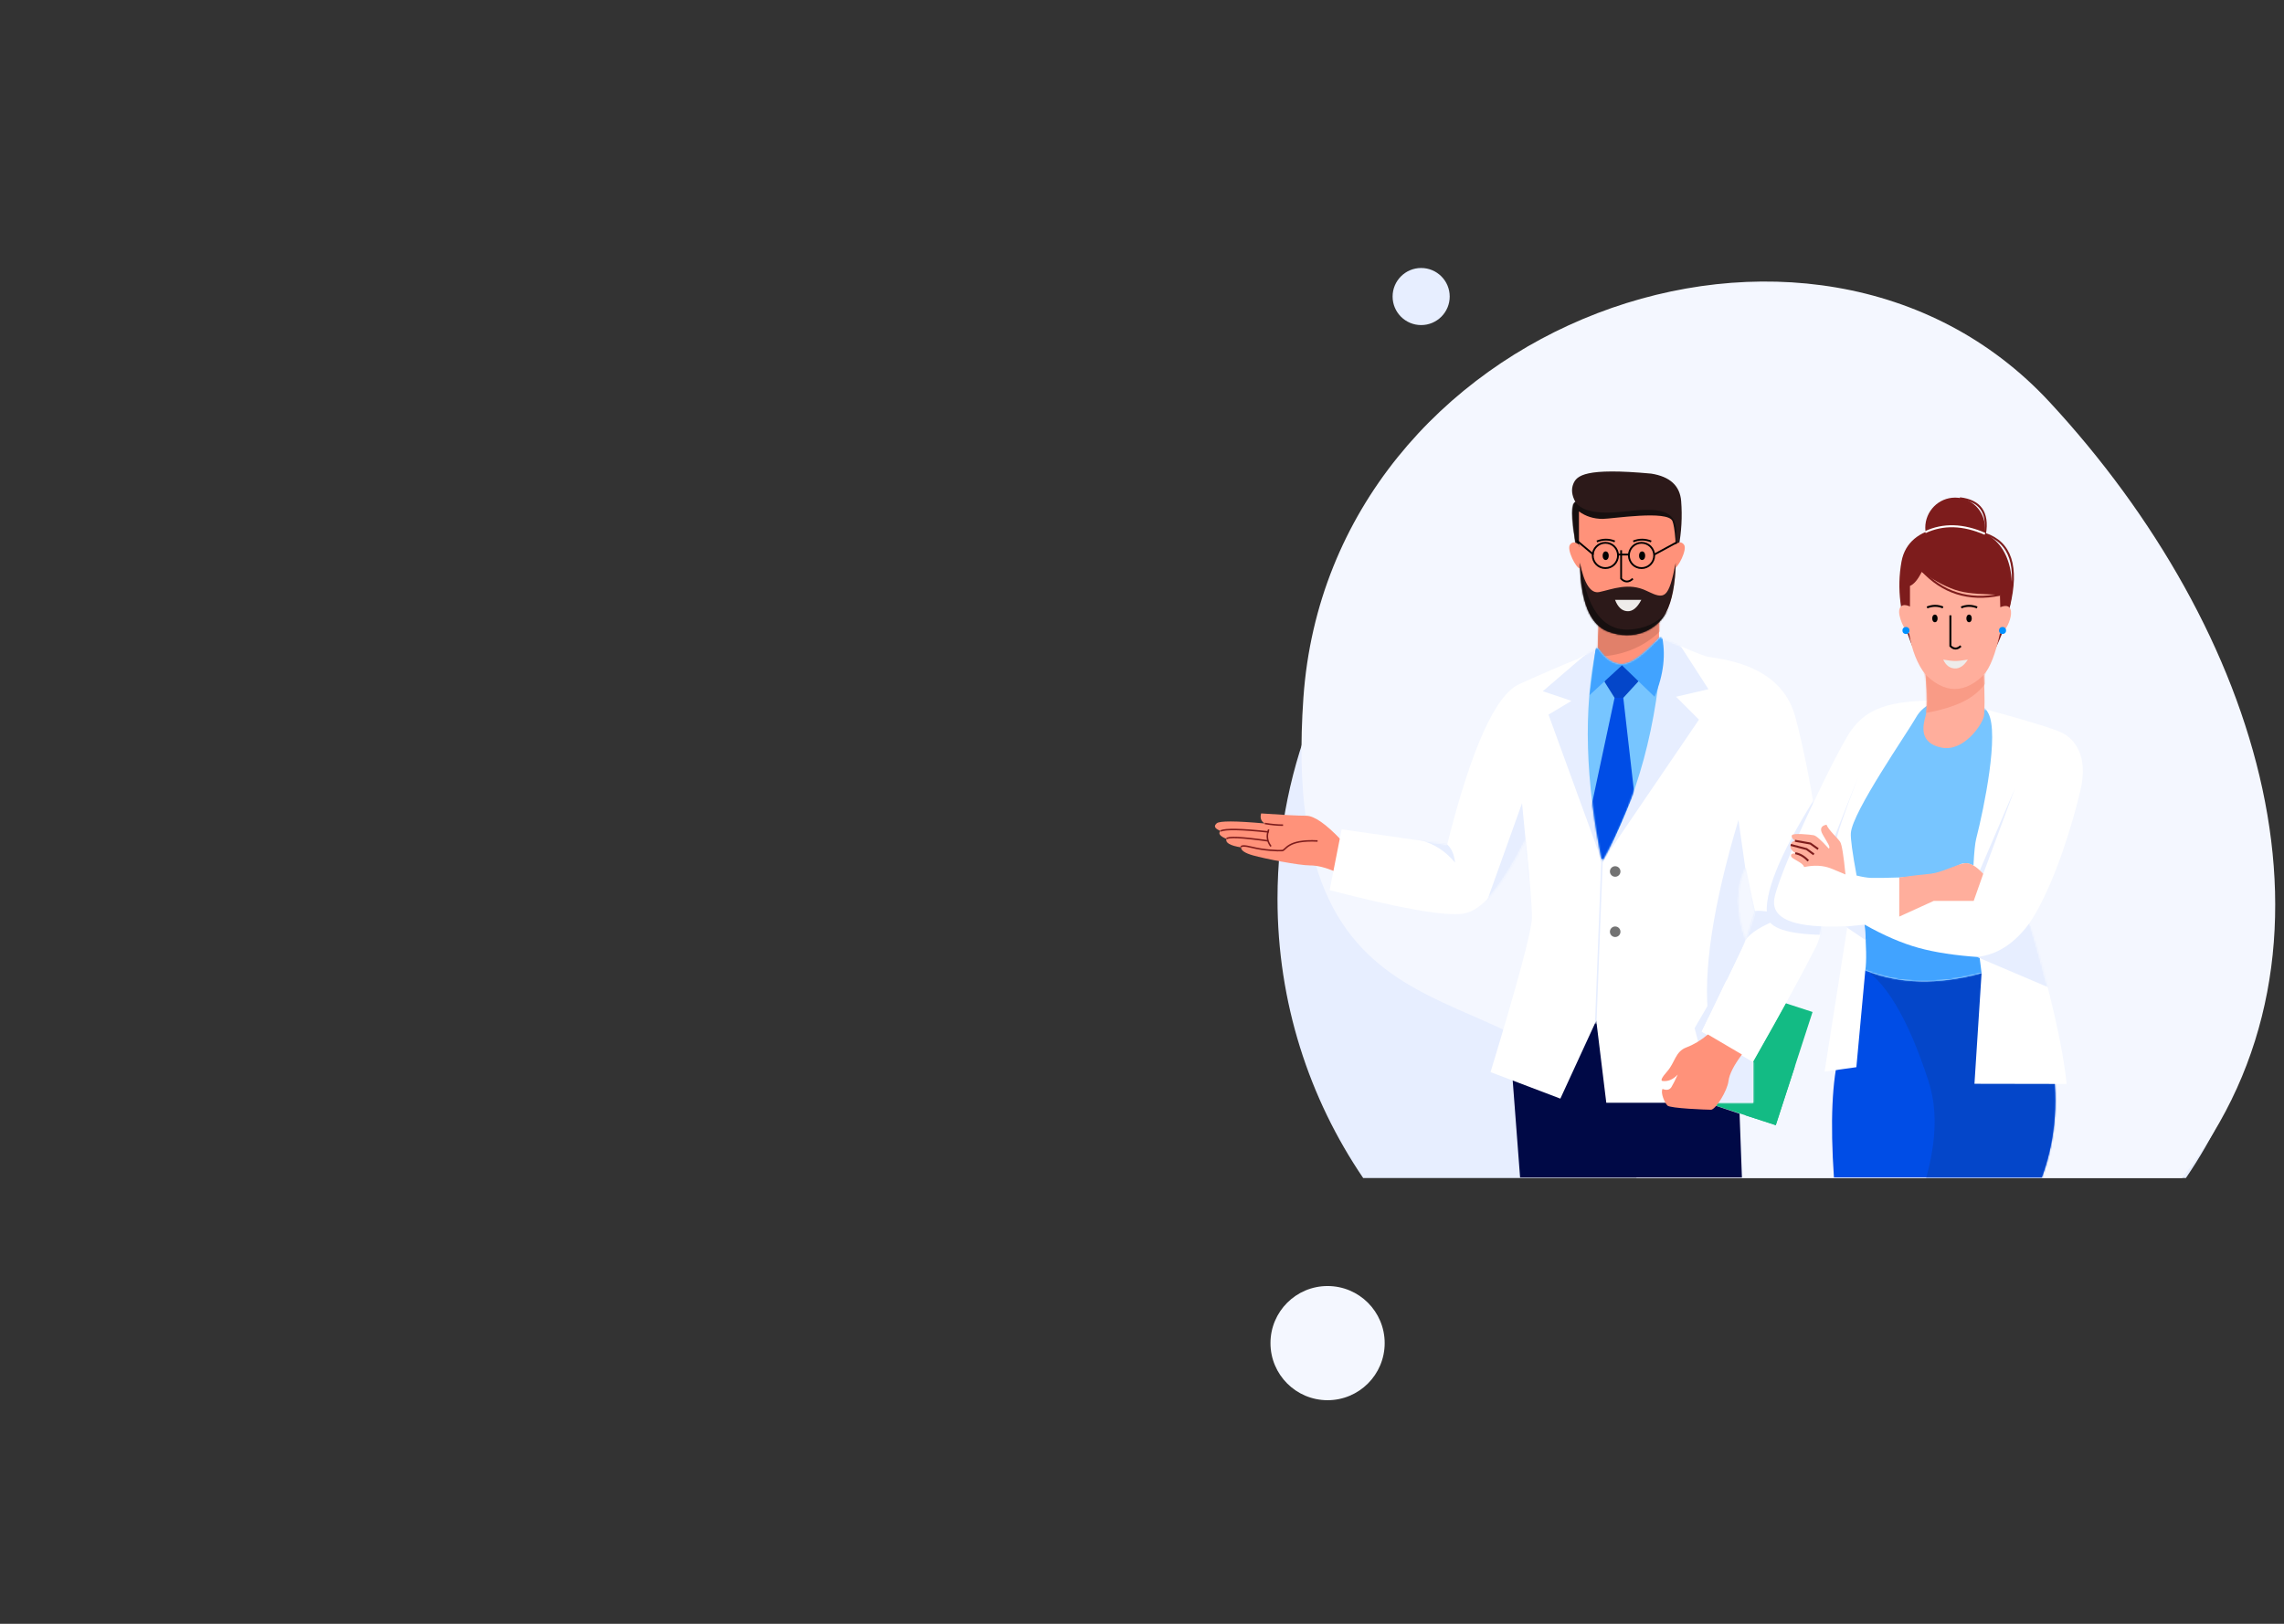 <?xml version="1.0" encoding="UTF-8"?>
 <svg xmlns="http://www.w3.org/2000/svg" xmlns:xlink="http://www.w3.org/1999/xlink" x="0px" y="0px"  width="1440px" height="1024px"  viewBox="0 0 1440 1024" version="1.1">
                        <rect x="0" y="0" width="1440" height="1024" fill="#333333" stroke="none"/>
                        <!-- Generator: Sketch 61.2 (89653) - https://sketch.com -->
                        
                        
                        <defs>
                            <path d="M16.809,263.058 C33.356,26.024 337.86,-84.507 487.107,76.382 C619.928,219.563 684.705,421.528 570.807,565.868 L226.892,565.869 C220.914,554.806 215.328,543.596 210.056,532.555 C159.314,426.287 0.262,500.092 16.809,263.058 Z" id="path-1"/>
                            <path d="M2.531,45.365 C-0.068,29.353 -0.068,20.844 2.531,19.84 C0.253,15.729 -0.186,11.929 1.215,8.441 C3.317,3.208 8.683,-1.88 50.342,1.974 C62.154,3.845 68.443,9.621 69.209,19.302 C69.976,28.983 69.44,38.702 67.602,48.459 L2.531,48.459 L2.531,45.365 Z" id="path-3"/>
                            <path d="M12.524,69.718 C4.175,65.565 0,47.715 0,16.17 L0,-4.32009978e-13 C4.292,3.135 9.284,4.703 14.974,4.703 C20.784,4.703 55.954,-0.986 58.924,6.043 C61.895,13.072 64.063,57.812 50.478,69.301 L50.478,95.857 C48.444,105.323 42.167,110.472 31.647,111.302 C15.868,112.548 13.848,101.289 12.524,95.857 C11.641,92.236 11.641,83.523 12.524,69.718 Z" id="path-5"/>
                            <path d="M0.597,0.349 C3.358,13.8 7.438,19.965 12.837,18.845 C20.935,17.165 31.26,12.551 42.682,18.106 C54.105,23.66 56.423,23.415 61.023,0.349 C60.736,13.98 58.723,24.414 54.983,31.652 C49.373,42.509 34.874,50.211 18.071,43.68 C6.869,39.325 1.044,24.882 0.597,0.349 Z" id="path-7"/>
                            <path d="M79.767,16.958 C69.984,6.627 62.55,1.461 57.463,1.461 C52.376,1.461 42.93,0.974 29.123,-4.32009978e-13 C28.282,2.803 29.037,4.917 31.387,6.342 C12.949,4.681 2.843,4.651 1.069,6.253 C-1.593,8.656 1.296,10.05 3.452,11.091 C1.844,12.693 3.118,14.355 7.272,16.076 C6.419,18.5 9.474,20.285 16.437,21.43 C16.399,23.348 18.882,25.019 23.884,26.442 C31.387,28.577 53.031,32.795 59.911,32.795 C64.498,32.795 69.755,34.089 75.682,36.677 L79.767,16.958 Z" id="path-9"/>
                            <path d="M208.052,5.40012472e-14 C223.773,6.814 233.401,10.793 236.936,11.937 C242.239,13.652 283.987,14.723 293.555,50.081 C303.122,85.439 318.693,171.026 306.9,194.62 C299.038,210.349 285.777,234.602 267.117,267.378 L267.117,293.588 L174.422,293.588 L168.096,241.768 L145.459,290.963 L101.448,274.246 C118.832,217.014 127.524,184.517 127.524,176.756 C127.524,168.995 126.247,152.599 123.691,127.569 C109.035,156.819 96.026,172.381 84.665,174.257 C73.304,176.133 45.082,171.214 0,159.5 L7.564,121.144 L74.109,130.678 C89.363,70.08 104.506,36.383 119.54,29.587 C134.573,22.791 146.827,17.508 156.302,13.736 L168.973,6.649 C173.535,13.59 178.626,17.06 184.244,17.06 C189.862,17.06 197.798,11.373 208.052,5.40012472e-14 Z M262.398,145.162 C256.2,157.924 256.2,173.218 262.398,191.043 L268.209,173.05 L262.398,145.162 Z" id="path-11"/>
                            <path d="M5.631,5.801 C-2.412,44.719 -1.147,89.652 9.426,140.6 C31.783,101.211 44.479,54.345 47.514,-2.70006236e-14 L21.671,12.753 L5.631,5.801 Z" id="path-13"/>
                            <path d="M138.517,64.128 C143.83,92.099 141.985,118.398 132.984,143.025 L1.906,143.025 C-0.479,108.076 0.69,81.777 5.411,64.128 C16.545,22.512 20.026,1.136 15.855,0 L117.973,5.281 C126.357,16.541 133.205,36.157 138.517,64.128 Z" id="path-15"/>
                            <path d="M101.307,0.06 L122.204,2.528 C157.663,12.094 177.704,18.167 182.328,20.747 C189.263,24.617 198.309,34.622 193.295,56.308 C188.719,76.097 178.335,110.915 165.074,133.993 L165.077,134.005 L164.758,134.541 C163.587,136.555 162.395,138.476 161.182,140.287 C174.217,183.689 181.992,217.548 184.506,241.862 L126.393,241.759 L130.881,171.984 C103.35,179.489 78.914,178.908 57.573,170.24 C53.819,210.945 51.942,231.297 51.942,231.297 L31.897,234.118 L46.318,142.346 C42.349,142.537 38.634,142.621 35.175,142.597 L34.258,142.6 L34.258,142.6 C33.74,142.6 33.233,142.588 32.737,142.563 C8.529,142.024 -2.253,135.865 0.39,124.085 C5.032,103.396 41.28,28.466 49.058,18.338 C56.837,8.21 67.088,0.06 101.307,0.06 Z" id="path-17"/>
                            <path d="M70.189,23.502 C69.277,21.313 67.143,20.901 63.787,22.266 L63.565,14.416 C53.451,13.963 44.937,13.963 37.686,12.018 C31.085,10.248 23.278,6.242 14.264,-6.75015591e-15 C11.825,4.86 9.353,7.802 6.847,8.827 L6.847,21.809 C3.254,20.217 1.041,20.781 0.208,23.502 C-1.041,27.582 3.633,37.719 6.348,38.897 C8.057,49.513 11.496,58.157 16.667,64.83 C17.878,78.066 17.878,86.772 16.667,90.95 C14.849,97.216 12.642,107.947 26.737,110.806 C40.832,113.665 52.613,95.981 53.451,90.95 C54.01,87.596 54.01,78.889 53.451,64.83 C57.382,60.341 60.753,51.697 63.565,38.897 C64.604,38.565 65.66,37.732 66.732,36.4 C69.086,33.474 71.557,26.784 70.189,23.502 Z" id="path-19"/>
                        </defs>
                        <g id="1.-Welcome-greeting" stroke="none" stroke-width="1" fill="none" fill-rule="evenodd">
                            
                            
                            
                            <g transform="translate(766, 177)">
                                <g id="Background" transform="translate(38.95, 0)">
                                    <path d="M313.855,76.382 C486.928,76.382 627.232,216.735 627.232,389.868 C627.232,455.11 607.309,515.697 573.216,565.873 L54.493,565.873 C20.401,515.697 0.477,455.11 0.477,389.868 C0.477,216.735 140.781,76.382 313.855,76.382 Z" id="Combined-Shape" fill="#E7EEFF"/>
                                    <mask id="mask-2" fill="white">
                                        <use xlink:href="#path-1"/>
                                    </mask>
                                    <use id="Mask" fill="#F4F7FF" xlink:href="#path-1"/>
                                </g>
                                <g id="Man" transform="translate(0, 119.7)">
                                    <rect id="Rectangle" fill="#13BB84" transform="translate(312.321, 359.993) rotate(18) translate(-312.321, -359.993) " x="256.746" y="322.468" width="111.15" height="75.05"/>
                                    <g>
                                        <polygon id="Path-5" fill="#000946" points="186.015 362.314 192.375 445.847 332.237 445.847 330.755 405.629 306.893 397.67 256.434 339.51 192.375 339.51"/>
                                        <g id="Head" transform="translate(223.349, 0)">
                                            <g id="Head-MAn-1">
                                                <g id="Path-24" transform="translate(1.367, 0)">
                                                    <mask id="mask-4" fill="white">
                                                        <use xlink:href="#path-3"/>
                                                    </mask>
                                                    <use id="Mask" fill="#2C1919" xlink:href="#path-3"/>
                                                    <path d="M64.859,48.463 L2.531,47.327 C-0.844,28.964 -0.844,19.802 2.531,19.84 C6.489,25.817 17.002,27.809 34.072,25.817 C59.677,22.828 68.15,25.759 65.927,45.365 C64.445,58.436 64.089,59.469 64.859,48.463 Z" fill="#160F0F" mask="url(#mask-4)"/>
                                                </g>
                                                <path d="M6.147,46.859 C3.792,44.867 1.895,44.867 0.456,46.859 C-1.702,49.847 4.373,61.785 6.743,61.785 C8.323,61.785 8.125,56.81 6.147,46.859 Z" id="Path-22" fill="#FF927A"/>
                                                <path d="M71.218,46.859 C68.863,44.867 66.966,44.867 65.527,46.859 C63.369,49.847 69.444,61.785 71.814,61.785 C73.394,61.785 73.196,56.81 71.218,46.859 Z" id="Path-22-Copy" fill="#FF927A" transform="translate(68.969, 53.575) scale(-1, 1) translate(-68.969, -53.575) "/>
                                                <g id="Path-21" transform="translate(6.147, 25.817)">
                                                    <mask id="mask-6" fill="white">
                                                        <use xlink:href="#path-5"/>
                                                    </mask>
                                                    <use id="Mask" fill="#FF927A" xlink:href="#path-5"/>
                                                    <path d="M26.575,24.48 L26.575,42.393 C27.725,43.591 28.941,44.19 30.225,44.19 C31.508,44.19 32.749,43.591 33.948,42.393" id="Path-17" stroke="#000000" stroke-width="1.14" mask="url(#mask-6)"/>
                                                    <ellipse id="Oval" fill="#000000" mask="url(#mask-6)" cx="39.812" cy="27.915" rx="1.914" ry="2.72"/>
                                                    <ellipse id="Oval-Copy" fill="#000000" mask="url(#mask-6)" cx="16.846" cy="27.915" rx="1.914" ry="2.72"/>
                                                    <path d="M11.264,18.936 C15.178,17.399 18.952,17.399 22.588,18.936" id="Path-19" stroke="#000000" stroke-width="1.14" mask="url(#mask-6)"/>
                                                    <path d="M34.231,18.936 C38.144,17.399 41.919,17.399 45.554,18.936" id="Path-19-Copy" stroke="#000000" stroke-width="1.14" mask="url(#mask-6)" transform="translate(39.892, 18.36) scale(-1, 1) translate(-39.892, -18.36) "/>
                                                    <path d="M10.915,68.273 C23.917,78.876 37.64,78.876 52.085,68.273 L51.153,75.56 C39.924,86.306 25.711,91.679 8.514,91.679 L10.915,68.273 Z" fill="#E1806A" mask="url(#mask-6)"/>
                                                </g>
                                                <g id="Path-23" transform="translate(6.147, 57.811)">
                                                    <mask id="mask-8" fill="white">
                                                        <use xlink:href="#path-7"/>
                                                    </mask>
                                                    <use id="Mask" fill="#2C1919" xlink:href="#path-7"/>
                                                    <path d="M0.597,-1.36 C4.35,29.177 15.009,43.779 32.575,42.445 C43.193,41.639 51.469,37.137 57.404,28.938 C54.598,35.074 51.283,39.687 47.459,42.778 C41.724,47.413 20.88,54.85 11.264,43.641 C4.854,36.168 1.298,26.38 0.597,14.276 L0,0.349 L0.597,-1.36 Z" fill="#160F0F" mask="url(#mask-8)"/>
                                                </g>
                                                <path d="M28.894,81.576 L45.463,81.576 C42.863,86.596 39.886,88.985 36.531,88.743 C33.177,88.5 30.631,86.111 28.894,81.576 Z" id="Path-6" fill="#EEECEA"/>
                                            </g>
                                            <g id="Group" transform="translate(4.752, 44.176)" stroke="#000000" stroke-width="1.14">
                                                <circle id="Oval" cx="18.048" cy="9.404" r="7.98"/>
                                                <circle id="Oval-Copy-3" cx="40.848" cy="9.404" r="7.98"/>
                                                <line x1="26.028" y1="8.846" x2="32.868" y2="8.846" id="Path-12"/>
                                                <line x1="48.828" y1="8.846" x2="62.955" y2="1.189" id="Path-13"/>
                                                <line x1="-1.03783647e-13" y1="8.846" x2="10.515" y2="-5.4423132e-14" id="Path-13-Copy" transform="translate(5.257, 4.423) scale(-1, 1) translate(-5.257, -4.423) "/>
                                            </g>
                                        </g>
                                        <g id="Hand" transform="translate(0, 216.257)">
                                            <mask id="mask-10" fill="white">
                                                <use xlink:href="#path-9"/>
                                            </mask>
                                            <use id="Mask" fill="#FF927A" xlink:href="#path-9"/>
                                            <path d="M16.437,21.43 C16.336,20.216 18.701,20.216 23.532,21.43 C30.778,23.25 39.67,23.633 42.32,23.441 C44.971,23.25 45.091,16.428 64.707,17.383" id="Path-175" stroke="#7D1C1C" stroke-width="0.95" mask="url(#mask-10)"/>
                                            <path d="M7.272,16.076 C8.121,14.555 16.825,14.96 33.384,17.292" id="Path-176" stroke="#7D1C1C" stroke-width="0.95" mask="url(#mask-10)"/>
                                            <path d="M3.452,11.091 C6.681,9.642 16.831,9.843 33.901,11.695" id="Path-177" stroke="#7D1C1C" stroke-width="0.95" mask="url(#mask-10)"/>
                                            <path d="M33.901,10.137 C32.37,13.986 32.84,17.54 35.311,20.798" id="Path-178" stroke="#7D1C1C" stroke-width="0.95" mask="url(#mask-10)"/>
                                            <path d="M31.387,6.342 C35.671,7.053 39.52,7.408 42.934,7.408" id="Path-179" stroke="#7D1C1C" stroke-width="0.95" mask="url(#mask-10)"/>
                                        </g>
                                        <g id="Body" transform="translate(72.306, 105.15)">
                                            <mask id="mask-12" fill="white">
                                                <use xlink:href="#path-11"/>
                                            </mask>
                                            <use id="Combined-Shape" fill="#FFFFFF" xlink:href="#path-11"/>
                                            <polygon id="Path-181" fill="#E7EEFF" mask="url(#mask-12)" points="167.974 5.199 134.387 34.055 152.473 40.126 137.98 48.794 171.755 141.535"/>
                                            <polygon id="Path-182" fill="#E7EEFF" mask="url(#mask-12)" points="208.324 -0.307 220.329 4.071 238.826 32.776 218.396 37.534 232.845 51.97 171.755 141.758 206.07 11.698"/>
                                            <g id="Path-171-+-Path-172-Mask" mask="url(#mask-12)">
                                                <g transform="translate(162.328, 0.935)">
                                                    <mask id="mask-14" fill="white">
                                                        <use xlink:href="#path-13"/>
                                                    </mask>
                                                    <use id="Mask" stroke="none" fill="#77C5FF" fill-rule="evenodd" xlink:href="#path-13"/>
                                                    <polygon id="Path-171" stroke="none" fill="#0446C9" fill-rule="evenodd" mask="url(#mask-14)" points="10.985 27.184 17.312 37.273 22.816 37.273 32.614 26.594 25.535 16.548 12.564 16.548"/>
                                                    <path d="M17.312,37.273 L1.54,111.116 C1.54,127.251 4.169,138.288 9.426,144.227 L29.683,97.366 L22.816,37.273 L17.312,37.273 Z" id="Path-172" stroke="none" fill="#004DE6" fill-rule="evenodd" mask="url(#mask-14)"/>
                                                </g>
                                            </g>
                                            <path d="M167.974,5.199 L163.869,36.486 L184.307,17.714 L204.827,37.534 C210.656,23.56 212.138,10.469 209.275,-1.739 C206.412,-13.946 192.645,-11.634 167.974,5.199 Z" id="Path-170" fill="#41A3FF" mask="url(#mask-12)"/>
                                            <path d="M171.755,139.87 C171.755,140.98 170.421,175.657 167.754,243.9" id="Path" stroke="#E7EEFF" stroke-width="0.95" mask="url(#mask-12)"/>
                                            <circle id="Oval" fill="#737373" mask="url(#mask-12)" cx="180.025" cy="147.725" r="3.325"/>
                                            <circle id="Oval-Copy-2" fill="#737373" mask="url(#mask-12)" cx="180.025" cy="185.725" r="3.325"/>
                                            <polygon id="Path-2" fill="#E7EEFF" mask="url(#mask-12)" points="262.398 191.043 234.587 248.699 268.209 268.528 268.209 294.5 242.506 294.5 230.109 246.495"/>
                                            <path d="M268.318,173.229 C265.45,181.928 263.253,188.201 261.726,192.046 C260.904,194.116 253.271,210.17 238.826,240.207 C235.339,210.839 241.647,169.159 257.749,115.166 L262.979,152.061 L268.318,173.229 Z" id="Path-3" fill="#E7EEFF" mask="url(#mask-12)"/>
                                            <rect id="Rectangle" fill="#13BB84" mask="url(#mask-12)" transform="translate(240.015, 254.843) rotate(18) translate(-240.015, -254.843) " x="184.44" y="217.318" width="111.15" height="75.05"/>
                                            <polygon id="Path-4" fill="#E7EEFF" mask="url(#mask-12)" points="121.305 104.637 125.958 152.857 95.377 177.019"/>
                                            <path d="M74.109,130.678 C76.867,133.165 78.527,136.997 79.089,142.174 C73.047,134.868 65.719,130.137 57.106,127.981 L72.344,128.888 L74.109,130.678 Z" id="Path-10" fill="#E7EEFF" mask="url(#mask-12)"/>
                                            <path d="M267.298,172.618 C274.649,172.109 280.696,173.525 285.439,176.866 C272.806,181.63 265.002,186.435 262.026,191.283 L267.298,172.618 Z" id="Path-11" fill="#E7EEFF" mask="url(#mask-12)"/>
                                            <polygon id="Path-7" fill="#FFFFFF" mask="url(#mask-12)" points="250.101 216.447 234.587 248.699 266.899 267.878 288.467 229.257"/>
                                            <path d="M305.272,102.569 C283.357,137.663 273.566,162.197 275.899,176.172 C277.103,183.38 288.632,187.221 310.487,187.697 L318.531,160.402 L305.272,102.569 Z" id="Path-8" fill="#E7EEFF" mask="url(#mask-12)"/>
                                        </g>
                                        <path d="M310.779,355.67 L332.237,368.287 C327.116,375.155 324.294,380.722 323.773,384.987 C322.992,391.385 315.567,403.122 312.733,403.122 C309.899,403.122 287.078,402.28 285.305,400.509 C283.531,398.738 280.806,392.563 282.169,390.01 C284.841,391.057 286.749,390.608 287.892,388.662 C289.035,386.716 290.326,384.145 291.766,380.947 C288.856,384.069 285.657,385.415 282.169,384.987 C280.765,384.78 281.746,382.765 285.112,378.943 C290.16,373.209 290.16,366.494 297.201,363.823 C301.894,362.043 306.421,359.325 310.779,355.67 Z" id="Hand" fill="#FF927A"/>
                                    </g>
                                    <line x1="258.406" y1="375.116" x2="277.806" y2="316.952" id="Path-168" stroke="#FFFFFF" stroke-width="0.95"/>
                                    <line x1="266.956" y1="378.916" x2="286.356" y2="320.752" id="Path-168-Copy" stroke="#FFFFFF" stroke-width="0.95"/>
                                    <line x1="275.506" y1="381.766" x2="294.906" y2="323.602" id="Path-168-Copy-2" stroke="#FFFFFF" stroke-width="0.95"/>
                                </g>
                                <g id="Woman-Scientist" transform="translate(352.45, 136.8)">
                                    <g id="Path-34" transform="translate(35.893, 285.687)">
                                        <mask id="mask-16" fill="white">
                                            <use xlink:href="#path-15"/>
                                        </mask>
                                        <use id="Mask" fill="#004DE6" xlink:href="#path-15"/>
                                        <path d="M17.175,9.347 C33.537,17.311 48.305,41.577 61.48,82.145 C81.242,142.998 19.189,215.517 28.688,245.642 C34.521,264.142 63.568,266.731 115.828,253.411 C113.589,227.393 115.945,206.177 122.897,189.761 C133.324,165.138 148.794,111.981 141.059,76.654 C135.903,53.103 133.328,29.674 133.335,6.368 L85.565,12.168 L17.175,9.347 Z" fill="#0446C9" mask="url(#mask-16)"/>
                                    </g>
                                    <g id="Clothes" transform="translate(0, 127.897)">
                                        <mask id="mask-18" fill="white">
                                            <use xlink:href="#path-17"/>
                                        </mask>
                                        <use id="Combined-Shape" fill="#FFFFFF" xlink:href="#path-17"/>
                                        <path d="M57.119,141.386 C58.264,155.111 58.415,164.729 57.573,170.24 C62.915,177.774 74.74,181.428 93.048,181.202 C111.357,180.977 123.968,177.904 130.881,171.984 L129.609,161.891 C114.352,160.871 101.497,158.911 91.045,156.013 C80.593,153.115 69.285,148.239 57.119,141.386 Z" id="Path-40" fill="#41A3FF" mask="url(#mask-18)"/>
                                        <path d="M112.868,-2.296 C101.157,-0.431 93.433,3.832 89.696,10.49 C84.091,20.478 49.456,70.156 48.464,83.631 C48.212,87.054 49.421,95.993 52.091,110.448 C55.818,111.338 58.76,111.82 60.916,111.897 C64.642,112.029 70.664,111.945 78.98,111.647 L78.98,111.782 C90.278,110.824 97.94,109.927 101.965,109.092 C110.044,107.416 115.087,104.556 117.736,103.228 C118.297,102.946 119.234,102.8 120.547,102.789 C121.938,102.585 123.676,103.016 125.762,104.083 C126.214,95.57 126.782,89.982 127.464,87.317 C132.539,67.517 142.001,21.052 135.16,8.135 C130.599,-0.476 123.168,-3.953 112.868,-2.296 Z" id="Path-40-Copy" fill="#77C5FF" mask="url(#mask-18)"/>
                                        <path d="M127.922,161.771 C140.618,160.498 151.705,153.337 161.182,140.287 C166.786,155.487 170.928,169.128 173.607,181.212 L127.922,161.771 Z" id="Path" fill="#E7EEFF" mask="url(#mask-18)"/>
                                        <polygon id="Path-2" fill="#E7EEFF" mask="url(#mask-18)" points="131.946 109.331 151.951 55.385 129.769 107.227"/>
                                        <polygon id="Path-3" fill="#E7EEFF" mask="url(#mask-18)" points="57.839 151.224 57.119 141.386 45.063 142.6"/>
                                        <path d="M31.591,102.626 L53.068,48.346 C43.94,72.095 39.377,85.487 39.377,88.523 C39.377,91.559 41.272,98.633 45.063,109.745 L31.591,102.626 Z" id="Path-4" fill="#E7EEFF" mask="url(#mask-18)"/>
                                    </g>
                                    <g id="Head" transform="translate(78.889, 0)">
                                        <g id="Hair" transform="translate(0.099, 0)">
                                            <ellipse id="Oval" fill="#7D1C1C" cx="35.216" cy="18.994" rx="18.819" ry="18.994"/>
                                            <path d="M7.935,93.085 C0.533,74.724 -1.644,57.15 1.404,40.364 C5.977,15.185 39.836,15.173 55.565,23.537 C71.294,31.902 77.716,58.493 61.649,93.085 C50.937,116.147 33.032,116.147 7.935,93.085 Z" id="Path-31" fill="#7D1C1C"/>
                                            <path d="M38.192,0.428 C51,1.899 56.281,9.375 54.035,22.857 C70.29,28.222 75.309,43.547 69.092,68.829" id="Path-32" stroke="#7D1C1C" stroke-width="1.26"/>
                                            <path d="M16.397,21.78 C27.705,16.486 40.251,16.845 54.035,22.857" id="Path-29" stroke="#FFFFFF" stroke-width="1.26"/>
                                        </g>
                                        <g id="Face" transform="translate(0, 46.86)">
                                            <mask id="mask-20" fill="white">
                                                <use xlink:href="#path-19"/>
                                            </mask>
                                            <use id="Mask" fill="#FFAE9C" xlink:href="#path-19"/>
                                            <g id="Group-4" mask="url(#mask-20)">
                                                <g transform="translate(17.603, 21.294)" id="Group-3">
                                                    <g>
                                                        <path d="M14.726,6.073 L14.726,25.424 C15.749,26.494 16.831,27.029 17.972,27.029 C19.114,27.029 20.218,26.494 21.284,25.424" id="Path-17" stroke="#000000" stroke-width="1.26"/>
                                                        <ellipse id="Oval" fill="#000000" cx="26.501" cy="8.024" rx="1.702" ry="2.429"/>
                                                        <ellipse id="Oval-Copy" fill="#000000" cx="4.965" cy="8.024" rx="1.702" ry="2.429"/>
                                                        <path d="M-2.61568541e-14,1.122 C3.481,-0.25 6.839,-0.25 10.072,1.122" id="Path-19" stroke="#000000" stroke-width="1.26"/>
                                                        <path d="M21.536,1.122 C25.017,-0.25 28.374,-0.25 31.608,1.122" id="Path-19-Copy" stroke="#000000" stroke-width="1.26" transform="translate(26.572, 0.607) scale(-1, 1) translate(-26.572, -0.607) "/>
                                                        <path d="M10.214,34.01 C13.55,34.603 16.085,34.9 17.821,34.9 C19.557,34.9 22.187,34.603 25.712,34.01 C23.28,37.914 20.496,39.772 17.358,39.583 C14.22,39.394 11.839,37.537 10.214,34.01 Z" id="Path-6" fill="#EEECEA"/>
                                                    </g>
                                                </g>
                                            </g>
                                            <path d="M15.237,63.339 C28.536,77.337 41.773,77.337 54.947,63.339 L54.321,70.607 C49.939,76.1 44.425,80.236 37.78,83.016 C31.135,85.796 23.621,87.848 15.237,89.172 L15.237,63.339 Z" id="Path-30" fill="#F99B86" mask="url(#mask-20)"/>
                                        </g>
                                        <ellipse id="Oval" fill="#0091FF" cx="4.319" cy="83.797" rx="2.214" ry="2.235"/>
                                        <ellipse id="Oval-Copy-2" fill="#0091FF" cx="65.205" cy="83.797" rx="2.214" ry="2.235"/>
                                        <path d="M14.173,45.662 C27.403,60.051 43.867,65.256 63.565,61.276" id="Path-33" stroke="#7D1C1C" stroke-width="1.26"/>
                                    </g>
                                    <g id="Hand" transform="translate(10.348, 206.263)">
                                        <path d="M34.714,31.38 C33.557,19.425 32.445,12.591 31.38,10.877 C29.783,8.307 24.086,3.552 22.762,-6.58140201e-14 C19.211,0.701 18.417,2.773 20.381,6.217 C23.326,11.382 25.593,14.355 24.178,15.04 C19.431,9.761 16.278,6.969 14.719,6.665 C12.38,6.209 1.657,5.156 0.972,6.665 C0.515,7.671 1.156,8.835 2.895,10.157 C1.601,10.281 0.702,11.074 0.198,12.535 C-0.557,14.727 0.904,16.605 3.608,18.176 C1.171,17.969 0.122,18.537 0.462,19.88 C0.972,21.896 7.931,23.699 8.654,26.715 C15.003,25.369 20.635,25.658 25.55,27.583 C27.073,28.18 30.128,29.446 34.714,31.38 Z" id="Path-35" fill="#FFAE9C"/>
                                        <polyline id="Path-36" stroke="#7D1C1C" stroke-width="1.26" points="2.895 10.157 12.611 11.891 17.497 15.377"/>
                                        <polyline id="Path-37" stroke="#7D1C1C" stroke-width="1.26" points="0.198 12.767 10.196 15.377 14.78 18.741"/>
                                        <path d="M3.084,18.005 C6.021,18.496 8.744,20.092 11.255,22.793" id="Path-38" stroke="#7D1C1C" stroke-width="1.26"/>
                                    </g>
                                    <path d="M78.98,239.544 L78.98,264.222 L100.737,254.31 L125.914,254.31 L131.946,237.228 C127.448,232.399 123.569,230.179 120.312,230.567 C115.426,231.149 105.47,236.611 98.561,237.228 C93.955,237.64 87.428,238.412 78.98,239.544 Z" id="Path-39" fill="#FFAE9C"/>
                                </g>
                            </g>
                            <circle id="Oval" fill="#F4F7FF" cx="837" cy="847" r="36"/>
                            <circle id="Oval-Copy" fill="#E7EEFF" cx="896" cy="187" r="18"/>
                            
                            
                            
                            
                            
                            
                            
                            
                        </g>
                    </svg>